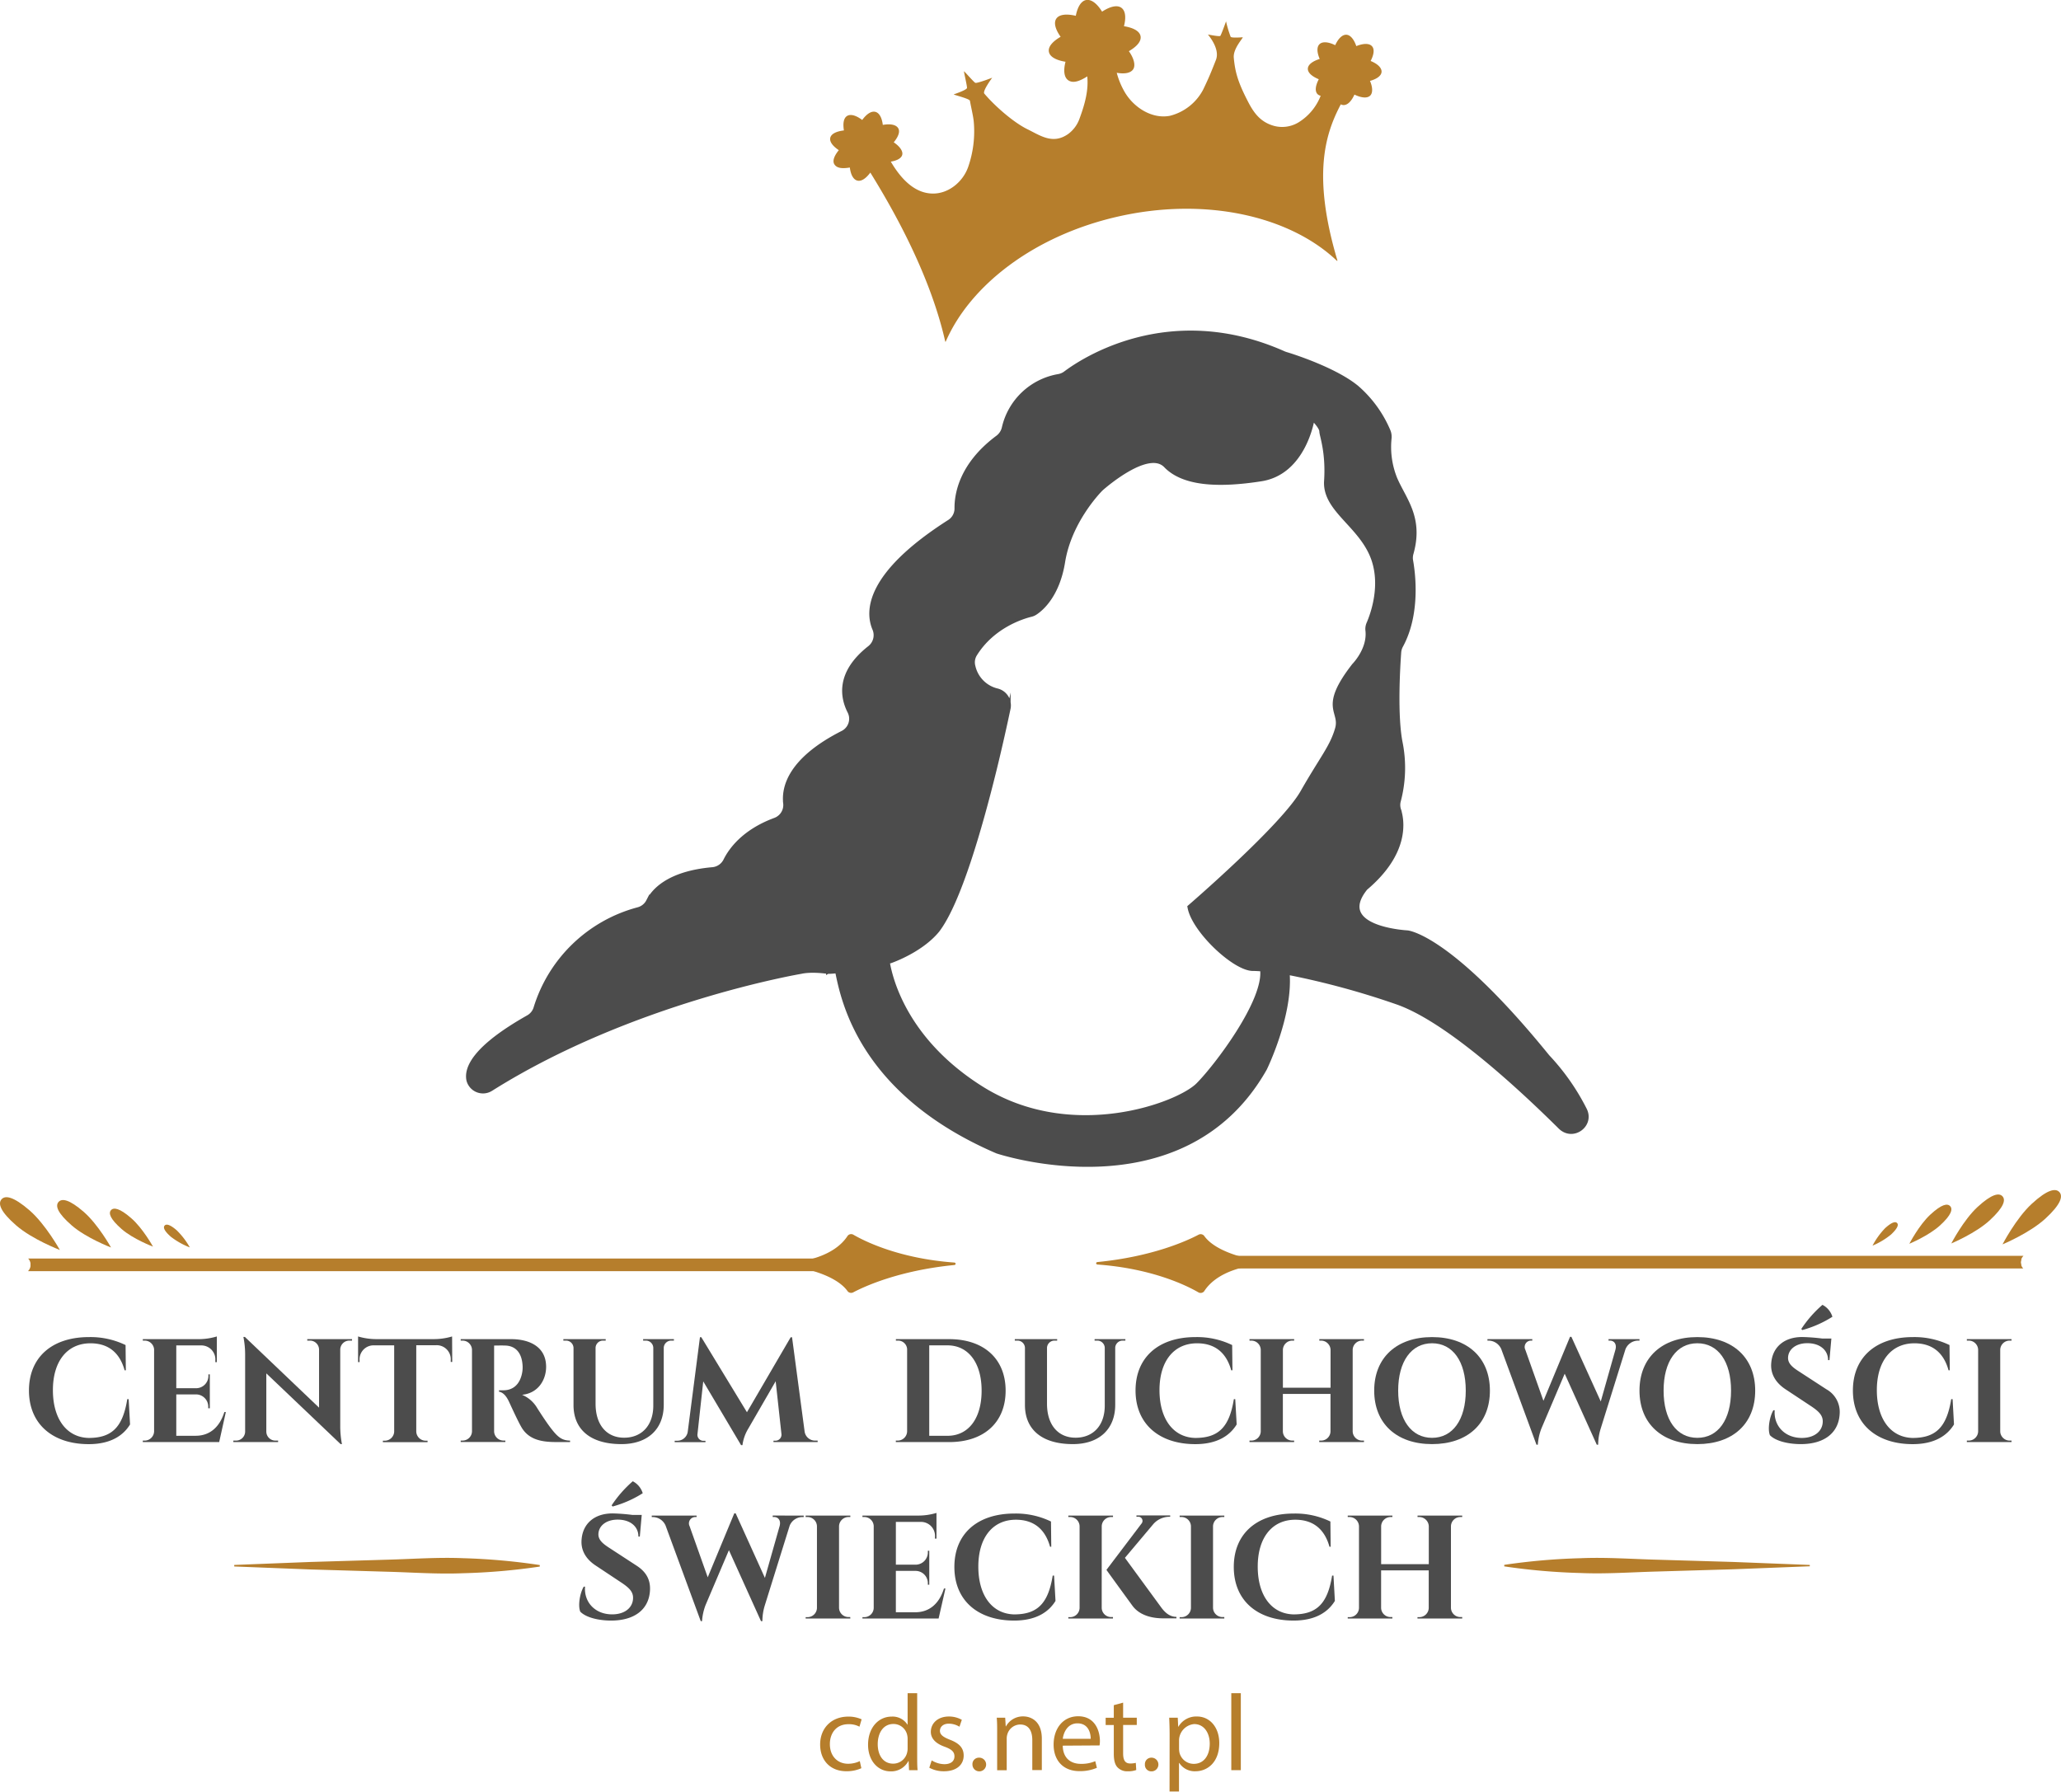 <svg xmlns="http://www.w3.org/2000/svg" viewBox="0 0 620.58 539.54"><defs><style>.cls-1{fill:#b67e2c;}.cls-2,.cls-3{fill:#4c4c4c;}.cls-2{stroke:#4c4c4c;stroke-miterlimit:10;}</style></defs><title>cds2</title><g id="Warstwa_2" data-name="Warstwa 2"><g id="Warstwa_1-2" data-name="Warstwa 1"><path class="cls-1" d="M9.3,380.91c80.36.17,160.27.17,240.41,0"/><path class="cls-1" d="M9.22,380.17v.62a.74.74,0,0,1,0,.21v.65H249.71v-1.48Z"/><path class="cls-1" d="M9.22,379.72v1.06a.89.89,0,0,1,0,.23v1.09H249.71v-2.38Z"/><path class="cls-1" d="M8.48,379v0a2.74,2.74,0,0,1,0,3.75v.06h242V379ZM249,381.36H10v-.9H249Z"/><path class="cls-1" d="M233,380.86c5.55,0,18.18,2.27,22.23,8a1.36,1.36,0,0,0,1.7.32c3.28-1.73,13.67-6.57,30.39-8.22.57-.05.56-.71,0-.75-16.63-1.22-27-6.43-30.33-8.36a1.35,1.35,0,0,0-1.76.31c-3.66,5.68-12.2,8.36-22.22,8.36Z"/><path class="cls-1" d="M608.39,380.11c-80.17-.15-160.08-.15-240.31,0"/><path class="cls-1" d="M608.56,379.38H368.09v1.47H608.54A2.82,2.82,0,0,1,608.56,379.38Z"/><path class="cls-1" d="M608.57,379.34v-.42H368.08v2.38H608.57V381A2.79,2.79,0,0,1,608.57,379.34Z"/><path class="cls-1" d="M609.29,378.19H367.35V382H609.21A2.72,2.72,0,0,1,609.29,378.19Zm-1.46,2.37h-239v-.9h239Z"/><path class="cls-1" d="M384.8,380.16c-5.55,0-18.18-2.27-22.23-8a1.36,1.36,0,0,0-1.7-.32c-3.28,1.73-13.67,6.57-30.39,8.22-.57.05-.56.71,0,.75,16.63,1.22,27,6.43,30.33,8.36a1.36,1.36,0,0,0,1.77-.31c3.65-5.68,12.19-8.36,22.21-8.36Z"/><path class="cls-1" d="M611.77,362.53c-4.73,4.35-8.8,12.21-8.8,12.21s8.17-3.4,12.9-7.75,5.35-6.77,4.22-8S616.49,358.18,611.77,362.53Z"/><path class="cls-1" d="M595.47,363.46c-4.26,3.92-7.92,11-7.92,11s7.36-3.06,11.61-7,4.82-6.09,3.8-7.2S599.72,359.55,595.47,363.46Z"/><path class="cls-1" d="M581.24,365.77c-3.4,3.14-6.33,8.79-6.33,8.79s5.88-2.44,9.29-5.57,3.85-4.88,3-5.77S584.65,362.64,581.24,365.77Z"/><path class="cls-1" d="M567.63,369.85a23,23,0,0,0-3.8,5.27,22.64,22.64,0,0,0,5.57-3.34c2-1.88,2.32-2.93,1.83-3.46S569.67,368,567.63,369.85Z"/><path class="cls-1" d="M8.88,364.48c4.85,4.21,9.14,11.94,9.14,11.94s-8.26-3.15-13.11-7.36-5.56-6.61-4.46-7.88S4,360.27,8.88,364.48Z"/><path class="cls-1" d="M25.19,364.93c4.37,3.79,8.24,10.75,8.24,10.75s-7.44-2.84-11.81-6.63-5-5.94-4-7.08S20.83,361.15,25.19,364.93Z"/><path class="cls-1" d="M39.48,366.82c3.49,3,6.59,8.6,6.59,8.6s-6-2.27-9.45-5.3-4-4.76-3.21-5.67S36,363.79,39.48,366.82Z"/><path class="cls-1" d="M53.21,370.5a23.07,23.07,0,0,1,3.95,5.16,22.8,22.8,0,0,1-5.67-3.18c-2.09-1.82-2.4-2.86-1.92-3.4S51.11,368.68,53.21,370.5Z"/><path class="cls-1" d="M544.94,471.28l-23-.9-23-.68c-7.67-.2-15.34-.78-23-.45a190.14,190.14,0,0,0-23,2v.46a190.14,190.14,0,0,0,23,2c7.67.33,15.34-.25,23-.45l23-.68,23-.9Z"/><path class="cls-1" d="M139.53,469.25c-7.67-.33-15.34.25-23,.45l-23,.68-23,.9v.46l23,.9,23,.68c7.66.2,15.33.78,23,.45a190,190,0,0,0,23-2v-.46A190,190,0,0,0,139.53,469.25Z"/><path class="cls-2" d="M477.3,334.09a67.92,67.92,0,0,0-11.08-15.85,3.73,3.73,0,0,1-.26-.3c-29.53-36.36-42.21-37.26-42.21-37.26s-22.11-1.12-12.46-13.11c12.7-10.72,11.14-20.39,10.08-23.71a4.48,4.48,0,0,1-.09-2.59,39.13,39.13,0,0,0,.63-17.27c-1.75-8.28-.79-23.58-.49-27.62a4.73,4.73,0,0,1,.57-1.87c5.32-9.76,3.65-22.1,3-25.71a4.65,4.65,0,0,1,.13-2.13c3-10.73-2.07-16.1-4.85-22.44A25.3,25.3,0,0,1,418.51,132a4.7,4.7,0,0,0-.36-2.34,35.9,35.9,0,0,0-9.54-13.09C402,111.13,389,107,387.16,106.47l-.46-.17c-34.69-15.49-61.09,2.28-66,6a4.75,4.75,0,0,1-2,.85,20.52,20.52,0,0,0-16.56,15.74,4.87,4.87,0,0,1-1.83,2.74c-11.07,8.24-12.45,17.27-12.4,21.48A4.59,4.59,0,0,1,285.8,157c-25,15.95-24.81,27.2-22.65,32.36a4.72,4.72,0,0,1-1.34,5.58c-9.75,7.63-8.35,15.1-6.1,19.47a4.61,4.61,0,0,1-2.06,6.16c-16.05,8.14-17.86,16.62-17.33,21.3a4.64,4.64,0,0,1-3,4.91c-9.42,3.48-13.43,9.09-15,12.27a4.69,4.69,0,0,1-3.77,2.6c-13.62,1.19-18.08,6.79-19.49,9.7a4.64,4.64,0,0,1-3,2.38,44.25,44.25,0,0,0-30.91,29.81,4.66,4.66,0,0,1-2.2,2.69c-16,9.05-18.8,15.28-18,19.09a4.63,4.63,0,0,0,7,2.72c42.39-26.68,93.28-35.27,93.28-35.27s2.63-.72,8,0h0a.22.22,0,0,1,.22,0s0,0,0,0c.8,0,1.65-.1,2.52-.16,1.72,8.3,7,36.52,48.22,54.26,0,0,56,18.83,80.8-25,0,0,7.84-16,6.83-28.83l.51.14.33.07a242.05,242.05,0,0,1,31.68,8.64c14.57,4.91,35.74,24.13,49.39,37.66C473.68,343.36,479.72,338.85,477.3,334.09ZM402.47,219.51c-1.62,5.52-4.49,8.59-10.43,19s-34,34.57-34,34.57.05.27.08.41c1.45,7,13.55,18.41,19.14,18.41.74,0,1.66.05,2.67.13,1.1,9.46-13.91,29.19-19.31,34.58-5.91,5.94-38,18-65.05,1-22.47-14.13-27.2-32.25-28.16-37.91l.25,0a4.79,4.79,0,0,0,.74-.21c1.82-.67,9.5-3.73,14-9.24,6.43-8.42,12.83-30.78,17.18-48.4,1.84-7.51,3.3-14.17,4.22-18.52a4.74,4.74,0,0,0-3.64-5.53,9.53,9.53,0,0,1-6.95-7.11,4.49,4.49,0,0,1,.47-3.54c5.3-8.56,14.31-11.28,16.73-11.88a4.16,4.16,0,0,0,1.42-.61c1.93-1.27,6.78-5.41,8.39-15.48,1.93-11.85,10.26-20.67,11.35-21.78l.24-.22c1.38-1.21,14.09-12.06,19.1-6.84,5.32,5.52,15.75,6.14,28.84,4.1s15.56-18.21,15.56-18.21,2.45,2.45,2.45,3.68,2,6.13,1.43,14.92,10.43,13.31,14.11,23.32c3,8.24-.15,16.87-1.39,19.71a4.16,4.16,0,0,0-.26,2.1c.59,5.64-4.07,10.32-4.07,10.32C397.37,213.37,404.12,214,402.47,219.51Z"/><path class="cls-1" d="M416,21.56c0-1.2-1.22-2.34-3.29-3.2,1-1.94,1.22-3.59.37-4.48s-2.58-.83-4.69,0c-.71-2.05-1.78-3.37-3-3.42s-2.45,1.16-3.35,3.15c-2-1-3.75-1.17-4.67-.36s-.87,2.48,0,4.5c-2.15.68-3.52,1.7-3.57,2.91s1.21,2.34,3.29,3.2c-1,1.94-1.23,3.59-.38,4.48a2,2,0,0,0,.95.51,16.4,16.4,0,0,1-6.66,8,9.53,9.53,0,0,1-7.15,1.12c-4.81-1.22-6.75-4.75-8.46-8.13-2.74-5.41-3.51-8.36-3.89-12.45-.25-2.73,2.77-5.85,2.7-6.17,0,0-3.32.28-3.64-.13a34.09,34.09,0,0,1-1.39-4.66s-1.46,4.1-1.73,4.38-3.64-.42-3.71-.41,3.76,4.19,2.39,7.66c-1.44,3.67-2.14,5.4-3.88,9a15.59,15.59,0,0,1-10,7.82c-5.29,1-10.61-2.38-13.37-6.8a23.21,23.21,0,0,1-2.61-6.16c2.31.4,4.11.12,4.91-1s.34-3.26-1.26-5.51c2.43-1.41,3.8-3,3.52-4.52s-2.17-2.54-5-3c.68-2.64.46-4.72-.84-5.59s-3.41-.32-5.75,1.21C330.35,1.09,328.65-.24,327.1,0s-2.65,2.08-3.17,4.76c-2.76-.65-4.93-.44-5.83.8s-.34,3.27,1.26,5.52c-2.43,1.41-3.81,3-3.53,4.52s2.17,2.54,5,3c-.67,2.64-.45,4.72.85,5.59s3,.41,5.08-.8c.21-.12.41-.25.62-.39.42,4.14-.69,8.29-2.31,12.67a9.78,9.78,0,0,1-3.38,4.64c-4.65,3.33-8.47.49-12.3-1.38-4.22-2.06-9.85-7-13-10.73-.65-.75,2.37-4.79,2.37-4.79s-4.64,1.79-5.11,1.53-3.28-3.51-3.38-3.46.95,4.37.9,5-4,1.94-4,1.94c.1.2,4.77,1.29,4.88,1.93.4,2.2,1,4.66,1.15,6.24a32.58,32.58,0,0,1-1.71,13.78c-1.54,4.31-5.75,7.92-10.53,7.92-5.69,0-9.84-4.69-12.73-9.61,1.87-.33,3.17-1,3.44-2.06s-.7-2.52-2.56-3.76c1.4-1.71,2-3.29,1.3-4.32s-2.36-1.31-4.59-.93c-.27-2.15-1.05-3.64-2.27-3.93s-2.64.67-3.93,2.45c-1.78-1.34-3.43-1.86-4.51-1.24s-1.36,2.26-1,4.39c-2.24.26-3.8,1-4.1,2.18s.7,2.52,2.56,3.76c-1.4,1.71-2,3.29-1.3,4.32s2.05,1.25,4,1l.62-.09c.27,2.15,1.05,3.64,2.27,3.94s2.61-.67,3.9-2.42c5.23,8.48,17.67,29.22,22.55,50.85a.09.09,0,0,0,.18,0c7.37-16.94,26.54-31.75,51.44-37.51,26.49-6.14,52.07-.33,66.31,13.22a.1.1,0,0,0,.16-.1c-7.57-25.41-3.69-37.76.65-46.29.12-.24.25-.48.38-.72a2.07,2.07,0,0,0,.76.22c1.25.06,2.44-1.16,3.34-3.15l.47.21c1.82.78,3.35.9,4.21.15s.87-2.48,0-4.49C414.61,23.79,416,22.77,416,21.56Z"/><path class="cls-3" d="M38.74,421.35l.42,7.62c-2,3.28-5.75,5.93-12.44,5.93-10.87,0-18-6.06-18-16.16,0-9.91,6.84-16.08,18.09-16.08a24.3,24.3,0,0,1,11,2.4l.08,7.6h-.37c-1.61-5.82-5.41-8.13-10.28-8.13-7,0-11.31,5.4-11.31,14.1s4.15,14.23,10.74,14.4c6.81,0,10.27-3,11.65-11.68Z"/><path class="cls-3" d="M66,434.27H43v-.44h.56a2.85,2.85,0,0,0,2.84-2.78V406.36a2.85,2.85,0,0,0-2.84-2.64H43v-.44H60a19.2,19.2,0,0,0,5.29-.81v7.74h-.45v-.52a4.22,4.22,0,0,0-4.32-4.52H53.08v12.89H59a3.71,3.71,0,0,0,3.75-3.8v-.38h.43V424.1H62.7v-.39a3.69,3.69,0,0,0-3.7-3.79H53.08v12.46h5.81c4.42,0,7.29-2.75,8.66-7.14H68Z"/><path class="cls-3" d="M106,403.28v.44h-.82a2.74,2.74,0,0,0-2.73,2.65v22.88a28.85,28.85,0,0,0,.51,5.64h-.4l-22.37-21.3v17.57a2.73,2.73,0,0,0,2.73,2.67h.82v.44H70.26v-.44h.81a2.73,2.73,0,0,0,2.74-2.68v-23a27,27,0,0,0-.52-5.54h.44l22.34,21.3v-17.5a2.74,2.74,0,0,0-2.73-2.69h-.82v-.44Z"/><path class="cls-3" d="M136.17,410.15h-.45v-.52a4.23,4.23,0,0,0-4.43-4.52h-5.95v26a2.84,2.84,0,0,0,2.84,2.75h.56v.44H115.29v-.44h.57a2.84,2.84,0,0,0,2.83-2.71v-26h-6a4.23,4.23,0,0,0-4.42,4.52v.52h-.45v-7.72a19.24,19.24,0,0,0,5.25.8h17.81a19.31,19.31,0,0,0,5.25-.8Z"/><path class="cls-3" d="M153.91,403.28c5.37,0,10.53,2.18,10.53,8.35,0,3.72-2.22,7.91-7.25,8.41a9.52,9.52,0,0,1,4.52,3.92c.14.22,2.79,4.43,4.46,6.51,1.91,2.43,3.17,3.33,5.48,3.36v.44h-4.31c-4.85,0-8.37-1-10.4-4.59-1.08-1.87-3.07-6.26-3.69-7.58-.86-1.85-1.85-2.79-3-3v-.42h1.35c2.38,0,4.8-1.25,5.59-5.12a8.67,8.67,0,0,0,.17-2.15c-.18-4.23-2.32-6.13-5.22-6.2-1.18-.05-2.81,0-3.36,0v25.83a2.83,2.83,0,0,0,2.84,2.78h.55v.44H138.72v-.44h.57a2.83,2.83,0,0,0,2.83-2.76V406.5a2.84,2.84,0,0,0-2.83-2.78h-.57v-.44Z"/><path class="cls-3" d="M202.92,403.28v.44h-.72a2.26,2.26,0,0,0-2.34,2.09v17.24c0,7.28-4.78,11.84-12.74,11.84-9.48,0-14.43-4.53-14.43-11.76V405.91a2.26,2.26,0,0,0-2.34-2.19h-.72v-.44h12.75v.44h-.72a2.24,2.24,0,0,0-2.33,2.13v16.9c0,6.3,3.29,10.21,8.59,10.21s8.78-3.69,8.79-9.64V405.85a2.24,2.24,0,0,0-2.33-2.13h-.73v-.44Z"/><path class="cls-3" d="M242.27,431.06a3.17,3.17,0,0,0,3.22,2.77h.71v.44H232.9v-.41h.68a1.81,1.81,0,0,0,1.73-1.9l-1.75-16-8.29,14.34a12.71,12.71,0,0,0-1.71,4.9h-.42L211.75,416,210,432a1.81,1.81,0,0,0,1.73,1.9h.69v.41h-9.27v-.44h.7a3.15,3.15,0,0,0,3.24-2.77l3.67-28.4h.41l13.74,22.59,13.17-22.58h.41Z"/><path class="cls-3" d="M285.8,403.28c10.46,0,17,5.94,17,15.51s-6.52,15.49-17,15.49H269.74v-.45h.57a2.84,2.84,0,0,0,2.83-2.78v-24.8a2.73,2.73,0,0,0-2.82-2.53h-.56v-.44Zm-6,29.11h5.47c6.35,0,10.3-5.21,10.3-13.6s-4-13.64-10.29-13.64h-5.48Z"/><path class="cls-3" d="M338.86,403.28v.44h-.73a2.25,2.25,0,0,0-2.33,2.09v17.24c0,7.28-4.78,11.84-12.74,11.84-9.49,0-14.44-4.53-14.44-11.76V405.91a2.25,2.25,0,0,0-2.34-2.19h-.72v-.44h12.76v.44h-.72a2.26,2.26,0,0,0-2.34,2.13v16.9c0,6.3,3.3,10.21,8.6,10.21s8.78-3.69,8.79-9.64V405.85a2.25,2.25,0,0,0-2.34-2.13h-.72v-.44Z"/><path class="cls-3" d="M371.94,421.35l.43,7.62c-2,3.28-5.76,5.93-12.45,5.93-10.87,0-18-6.06-18-16.16,0-9.91,6.84-16.08,18.09-16.08a24.3,24.3,0,0,1,11,2.4l.09,7.6h-.37c-1.62-5.82-5.42-8.13-10.29-8.13-7,0-11.31,5.4-11.31,14.1s4.15,14.23,10.74,14.4c6.82,0,10.27-3,11.65-11.68Z"/><path class="cls-3" d="M397.23,434.27v-.44h.56a2.82,2.82,0,0,0,2.83-2.75v-11.3H386.28v11.27a2.83,2.83,0,0,0,2.84,2.78h.55v.44H376.23v-.44h.56a2.83,2.83,0,0,0,2.83-2.78V406.5a2.84,2.84,0,0,0-2.83-2.78h-.56v-.44h13.45v.44h-.55a2.85,2.85,0,0,0-2.84,2.78v11.41h14.35V406.5a2.88,2.88,0,0,0-2.83-2.78h-.56v-.44h13.45v.44h-.56a2.84,2.84,0,0,0-2.84,2.78v24.55a2.84,2.84,0,0,0,2.84,2.78h.56v.44Z"/><path class="cls-3" d="M448.62,418.78c0,10-6.78,16.11-17.42,16.11s-17.42-6.16-17.42-16.11,6.79-16.12,17.42-16.12S448.62,408.83,448.62,418.78Zm-7.27,0c0-8.8-3.91-14.26-10.15-14.26S421,410,421,418.78,425,433,431.2,433,441.35,427.57,441.35,418.78Z"/><path class="cls-3" d="M493.66,403.28v.44h-.39a4.14,4.14,0,0,0-3.83,2.59L482,430.15a16.38,16.38,0,0,0-.78,4.92h-.42l-9.66-21.38-7,16.46a16.55,16.55,0,0,0-1.09,4.92h-.41l-10.6-28.79a4.23,4.23,0,0,0-3.81-2.56h-.35v-.44h13.5v.44H461a1.91,1.91,0,0,0-1.71,2.77l5.45,15.36,8-19.26h.42L482,422.05l4.41-15.57c.49-1.78-.45-2.76-1.68-2.76h-.39v-.44Z"/><path class="cls-3" d="M528.5,418.78c0,10-6.79,16.11-17.42,16.11s-17.42-6.16-17.42-16.11,6.79-16.12,17.42-16.12S528.5,408.83,528.5,418.78Zm-7.27,0c0-8.8-3.91-14.26-10.15-14.26s-10.16,5.46-10.16,14.26S504.84,433,511.08,433,521.23,427.57,521.23,418.78Z"/><path class="cls-3" d="M549.94,418.38a7.81,7.81,0,0,1,4,7.35c-.28,5.76-4.62,9.16-11.7,9.16-4,0-7.7-1-9.31-2.69-.73-1.85-.11-5.58,1.05-7.51h.39c-.36,4.61,3,8.42,8.35,8.34,3.85-.07,6.12-2.21,6.12-5,0-1.8-1.16-3-3.54-4.58l-7.72-5.11c-3-2-4.56-4.72-4.24-7.95.38-4.58,3.74-7.75,9.32-7.75a59,59,0,0,1,6,.45h2.78l-.58,6.51h-.42c0-3.07-2.5-5.1-6.24-5.1-3.49,0-5.69,1.89-5.8,4.26-.11,1.75,1.23,2.92,3.09,4.12Zm-7.56-18.16a35.09,35.09,0,0,1,6.37-7.27,6,6,0,0,1,3,3.59,33.1,33.1,0,0,1-9.06,4Z"/><path class="cls-3" d="M587.94,421.35l.42,7.62c-2,3.28-5.76,5.93-12.44,5.93-10.87,0-18-6.06-18-16.16,0-9.91,6.84-16.08,18.09-16.08a24.3,24.3,0,0,1,11,2.4l.08,7.6h-.37c-1.61-5.82-5.41-8.13-10.28-8.13-7,0-11.31,5.4-11.31,14.1s4.15,14.23,10.74,14.4c6.81,0,10.27-3,11.65-11.68Z"/><path class="cls-3" d="M605.68,434.27H592.23v-.44h.56a2.84,2.84,0,0,0,2.84-2.78V406.48a2.83,2.83,0,0,0-2.83-2.76h-.57v-.44h13.45v.44h-.56a2.84,2.84,0,0,0-2.84,2.76v24.57a2.84,2.84,0,0,0,2.84,2.78h.56Z"/><path class="cls-3" d="M191.72,471.52c2.63,1.71,4.16,4,4,7.34-.27,5.77-4.61,9.17-11.7,9.17-4,0-7.69-1-9.3-2.69-.74-1.85-.11-5.58,1.05-7.52h.39c-.36,4.62,3,8.43,8.35,8.34,3.85-.07,6.12-2.2,6.11-5,0-1.8-1.16-3-3.54-4.58l-7.71-5.12c-3.05-2-4.56-4.72-4.24-7.94.38-4.59,3.74-7.76,9.32-7.76a56.59,56.59,0,0,1,6,.46h2.78l-.58,6.51h-.42c0-3.08-2.5-5.1-6.24-5.1-3.49,0-5.69,1.88-5.8,4.26-.11,1.74,1.23,2.91,3.08,4.12Zm-7.56-18.17a35.61,35.61,0,0,1,6.37-7.27,6,6,0,0,1,3,3.6,33.06,33.06,0,0,1-9.06,4Z"/><path class="cls-3" d="M242,456.42v.44h-.39a4.13,4.13,0,0,0-3.83,2.58l-7.44,23.85a16.38,16.38,0,0,0-.78,4.92h-.42l-9.66-21.38-7,16.46a16.46,16.46,0,0,0-1.09,4.92H211l-10.59-28.79a4.23,4.23,0,0,0-3.81-2.56h-.35v-.44h13.5v.43h-.39a1.91,1.91,0,0,0-1.71,2.78L213.1,475l8-19.27.41,0,8.81,19.45,4.42-15.58c.49-1.77-.45-2.76-1.68-2.76h-.39v-.44Z"/><path class="cls-3" d="M256.05,487.41H242.59V487h.56a2.84,2.84,0,0,0,2.84-2.79V459.62a2.84,2.84,0,0,0-2.84-2.77h-.56v-.44h13.45v.44h-.56a2.85,2.85,0,0,0-2.84,2.76v24.57a2.84,2.84,0,0,0,2.84,2.79H256Z"/><path class="cls-3" d="M282.62,487.41H259.69V487h.56a2.83,2.83,0,0,0,2.83-2.79V459.5a2.83,2.83,0,0,0-2.83-2.65h-.56v-.44h17a18.88,18.88,0,0,0,5.29-.8v7.74h-.45v-.52a4.22,4.22,0,0,0-4.32-4.51h-7.46v12.88h5.87a3.7,3.7,0,0,0,3.76-3.8V467h.43v10.24h-.43v-.38a3.7,3.7,0,0,0-3.7-3.79h-5.93v12.46h5.82c4.42,0,7.29-2.75,8.66-7.15h.45Z"/><path class="cls-3" d="M317.39,474.49l.43,7.62c-2,3.28-5.76,5.92-12.45,5.92-10.87,0-18-6-18-16.16,0-9.9,6.84-16.07,18.09-16.07a24.17,24.17,0,0,1,11,2.4l.08,7.59h-.36c-1.62-5.81-5.42-8.13-10.29-8.13-7,0-11.31,5.41-11.31,14.11s4.15,14.22,10.74,14.4c6.81,0,10.27-3,11.65-11.68Z"/><path class="cls-3" d="M331.73,484.18a2.83,2.83,0,0,0,2.83,2.79h.56v.44H321.68V487h.56a2.84,2.84,0,0,0,2.83-2.79V459.62a2.83,2.83,0,0,0-2.83-2.77h-.56v-.44h13.45v.44h-.56a2.83,2.83,0,0,0-2.83,2.76Zm18,0c1.35,1.79,2.71,2.7,4.51,2.74v.44h-3.64c-1.26,0-6.62.1-9.52-3.67-.84-1.14-7.92-10.87-7.92-10.93l10.52-13.89a1.26,1.26,0,0,0-1.06-2.11h-.43v-.39h10.16v.4h-.2a6.49,6.49,0,0,0-4.82,2.14l-8.61,10.23Z"/><path class="cls-3" d="M368.65,487.41H355.2V487h.56a2.84,2.84,0,0,0,2.84-2.79V459.62a2.84,2.84,0,0,0-2.84-2.77h-.56v-.44h13.45v.44h-.56a2.85,2.85,0,0,0-2.84,2.76v24.57a2.84,2.84,0,0,0,2.84,2.79h.56Z"/><path class="cls-3" d="M401.52,474.49l.42,7.62c-2,3.28-5.75,5.92-12.44,5.92-10.87,0-18-6-18-16.16,0-9.9,6.84-16.07,18.09-16.07a24.17,24.17,0,0,1,11,2.4l.08,7.59h-.36c-1.62-5.81-5.42-8.13-10.29-8.13-7,0-11.31,5.41-11.31,14.11s4.15,14.22,10.74,14.4c6.81,0,10.27-3,11.65-11.68Z"/><path class="cls-3" d="M426.81,487.41V487h.56a2.84,2.84,0,0,0,2.83-2.75V472.91H415.86v11.27a2.83,2.83,0,0,0,2.83,2.79h.56v.44H405.81V487h.55a2.83,2.83,0,0,0,2.84-2.79V459.64a2.86,2.86,0,0,0-2.83-2.79h-.56v-.44h13.45v.44h-.56a2.86,2.86,0,0,0-2.83,2.79v11.41h14.35V459.64a2.89,2.89,0,0,0-2.83-2.79h-.56v-.44h13.45v.44h-.56a2.83,2.83,0,0,0-2.83,2.79v24.54a2.83,2.83,0,0,0,2.83,2.79h.56v.44Z"/><path class="cls-1" d="M259.36,532.49a10.64,10.64,0,0,1-4.54.91c-4.77,0-7.87-3.23-7.87-8.06s3.33-8.39,8.49-8.39a9.58,9.58,0,0,1,4,.82l-.65,2.22a6.69,6.69,0,0,0-3.33-.75c-3.62,0-5.58,2.67-5.58,6,0,3.66,2.35,5.91,5.48,5.91a8.18,8.18,0,0,0,3.53-.79Z"/><path class="cls-1" d="M276.17,509.9V529c0,1.4,0,3,.13,4.08h-2.58l-.13-2.75h-.07a5.83,5.83,0,0,1-5.38,3.11c-3.82,0-6.76-3.24-6.76-8,0-5.26,3.23-8.49,7.08-8.49a5.29,5.29,0,0,1,4.77,2.41h.06V509.9Zm-2.88,13.81a5,5,0,0,0-.13-1.21,4.22,4.22,0,0,0-4.14-3.33c-3,0-4.73,2.61-4.73,6.11,0,3.19,1.56,5.84,4.66,5.84a4.31,4.31,0,0,0,4.21-3.43,4.87,4.87,0,0,0,.13-1.24Z"/><path class="cls-1" d="M280.54,530.14a7.58,7.58,0,0,0,3.79,1.14c2.08,0,3.06-1,3.06-2.35s-.81-2.12-2.93-2.9c-2.84-1-4.18-2.58-4.18-4.48,0-2.54,2.05-4.63,5.45-4.63a7.89,7.89,0,0,1,3.88,1L288.9,520a6.19,6.19,0,0,0-3.24-.92c-1.69,0-2.64,1-2.64,2.16s1,1.89,3,2.67c2.74,1.05,4.15,2.42,4.15,4.77,0,2.77-2.16,4.73-5.91,4.73a9,9,0,0,1-4.44-1.07Z"/><path class="cls-1" d="M292.81,531.38a1.93,1.93,0,0,1,2-2.06,2.06,2.06,0,1,1-2,2.06Z"/><path class="cls-1" d="M300.25,521.55c0-1.63,0-3-.13-4.27h2.55l.16,2.61h.07a5.81,5.81,0,0,1,5.22-3c2.19,0,5.58,1.3,5.58,6.72v9.44h-2.87V524c0-2.55-.95-4.67-3.66-4.67a4.08,4.08,0,0,0-3.85,2.94,4.17,4.17,0,0,0-.19,1.34v9.5h-2.88Z"/><path class="cls-1" d="M320,525.7c.06,3.88,2.54,5.48,5.42,5.48a10.52,10.52,0,0,0,4.37-.81l.49,2a12.74,12.74,0,0,1-5.26,1c-4.86,0-7.77-3.2-7.77-8s2.81-8.52,7.41-8.52c5.16,0,6.53,4.54,6.53,7.44a9.42,9.42,0,0,1-.1,1.34Zm8.42-2.06c0-1.82-.75-4.66-4-4.66-2.91,0-4.18,2.67-4.41,4.66Z"/><path class="cls-1" d="M338.18,512.74v4.54h4.11v2.19h-4.11V528c0,2,.55,3.07,2.15,3.07a6.88,6.88,0,0,0,1.67-.19l.13,2.15a7,7,0,0,1-2.55.39,4,4,0,0,1-3.1-1.2c-.81-.85-1.11-2.26-1.11-4.12v-8.61h-2.45v-2.19h2.45v-3.79Z"/><path class="cls-1" d="M344.74,531.38a1.93,1.93,0,0,1,2-2.06,2.06,2.06,0,0,1,0,4.12A1.93,1.93,0,0,1,344.74,531.38Z"/><path class="cls-1" d="M352.18,522.44c0-2-.06-3.66-.13-5.16h2.58l.13,2.71h.07a6.19,6.19,0,0,1,5.61-3.07c3.82,0,6.69,3.23,6.69,8,0,5.68-3.46,8.49-7.18,8.49a5.52,5.52,0,0,1-4.86-2.49H355v8.59h-2.84Zm2.84,4.21a7,7,0,0,0,.13,1.17,4.43,4.43,0,0,0,4.31,3.36c3,0,4.8-2.48,4.8-6.1,0-3.17-1.67-5.88-4.7-5.88a5,5,0,0,0-4.54,4.74Z"/><path class="cls-1" d="M370.75,509.9h2.87v23.18h-2.87Z"/></g></g></svg>
